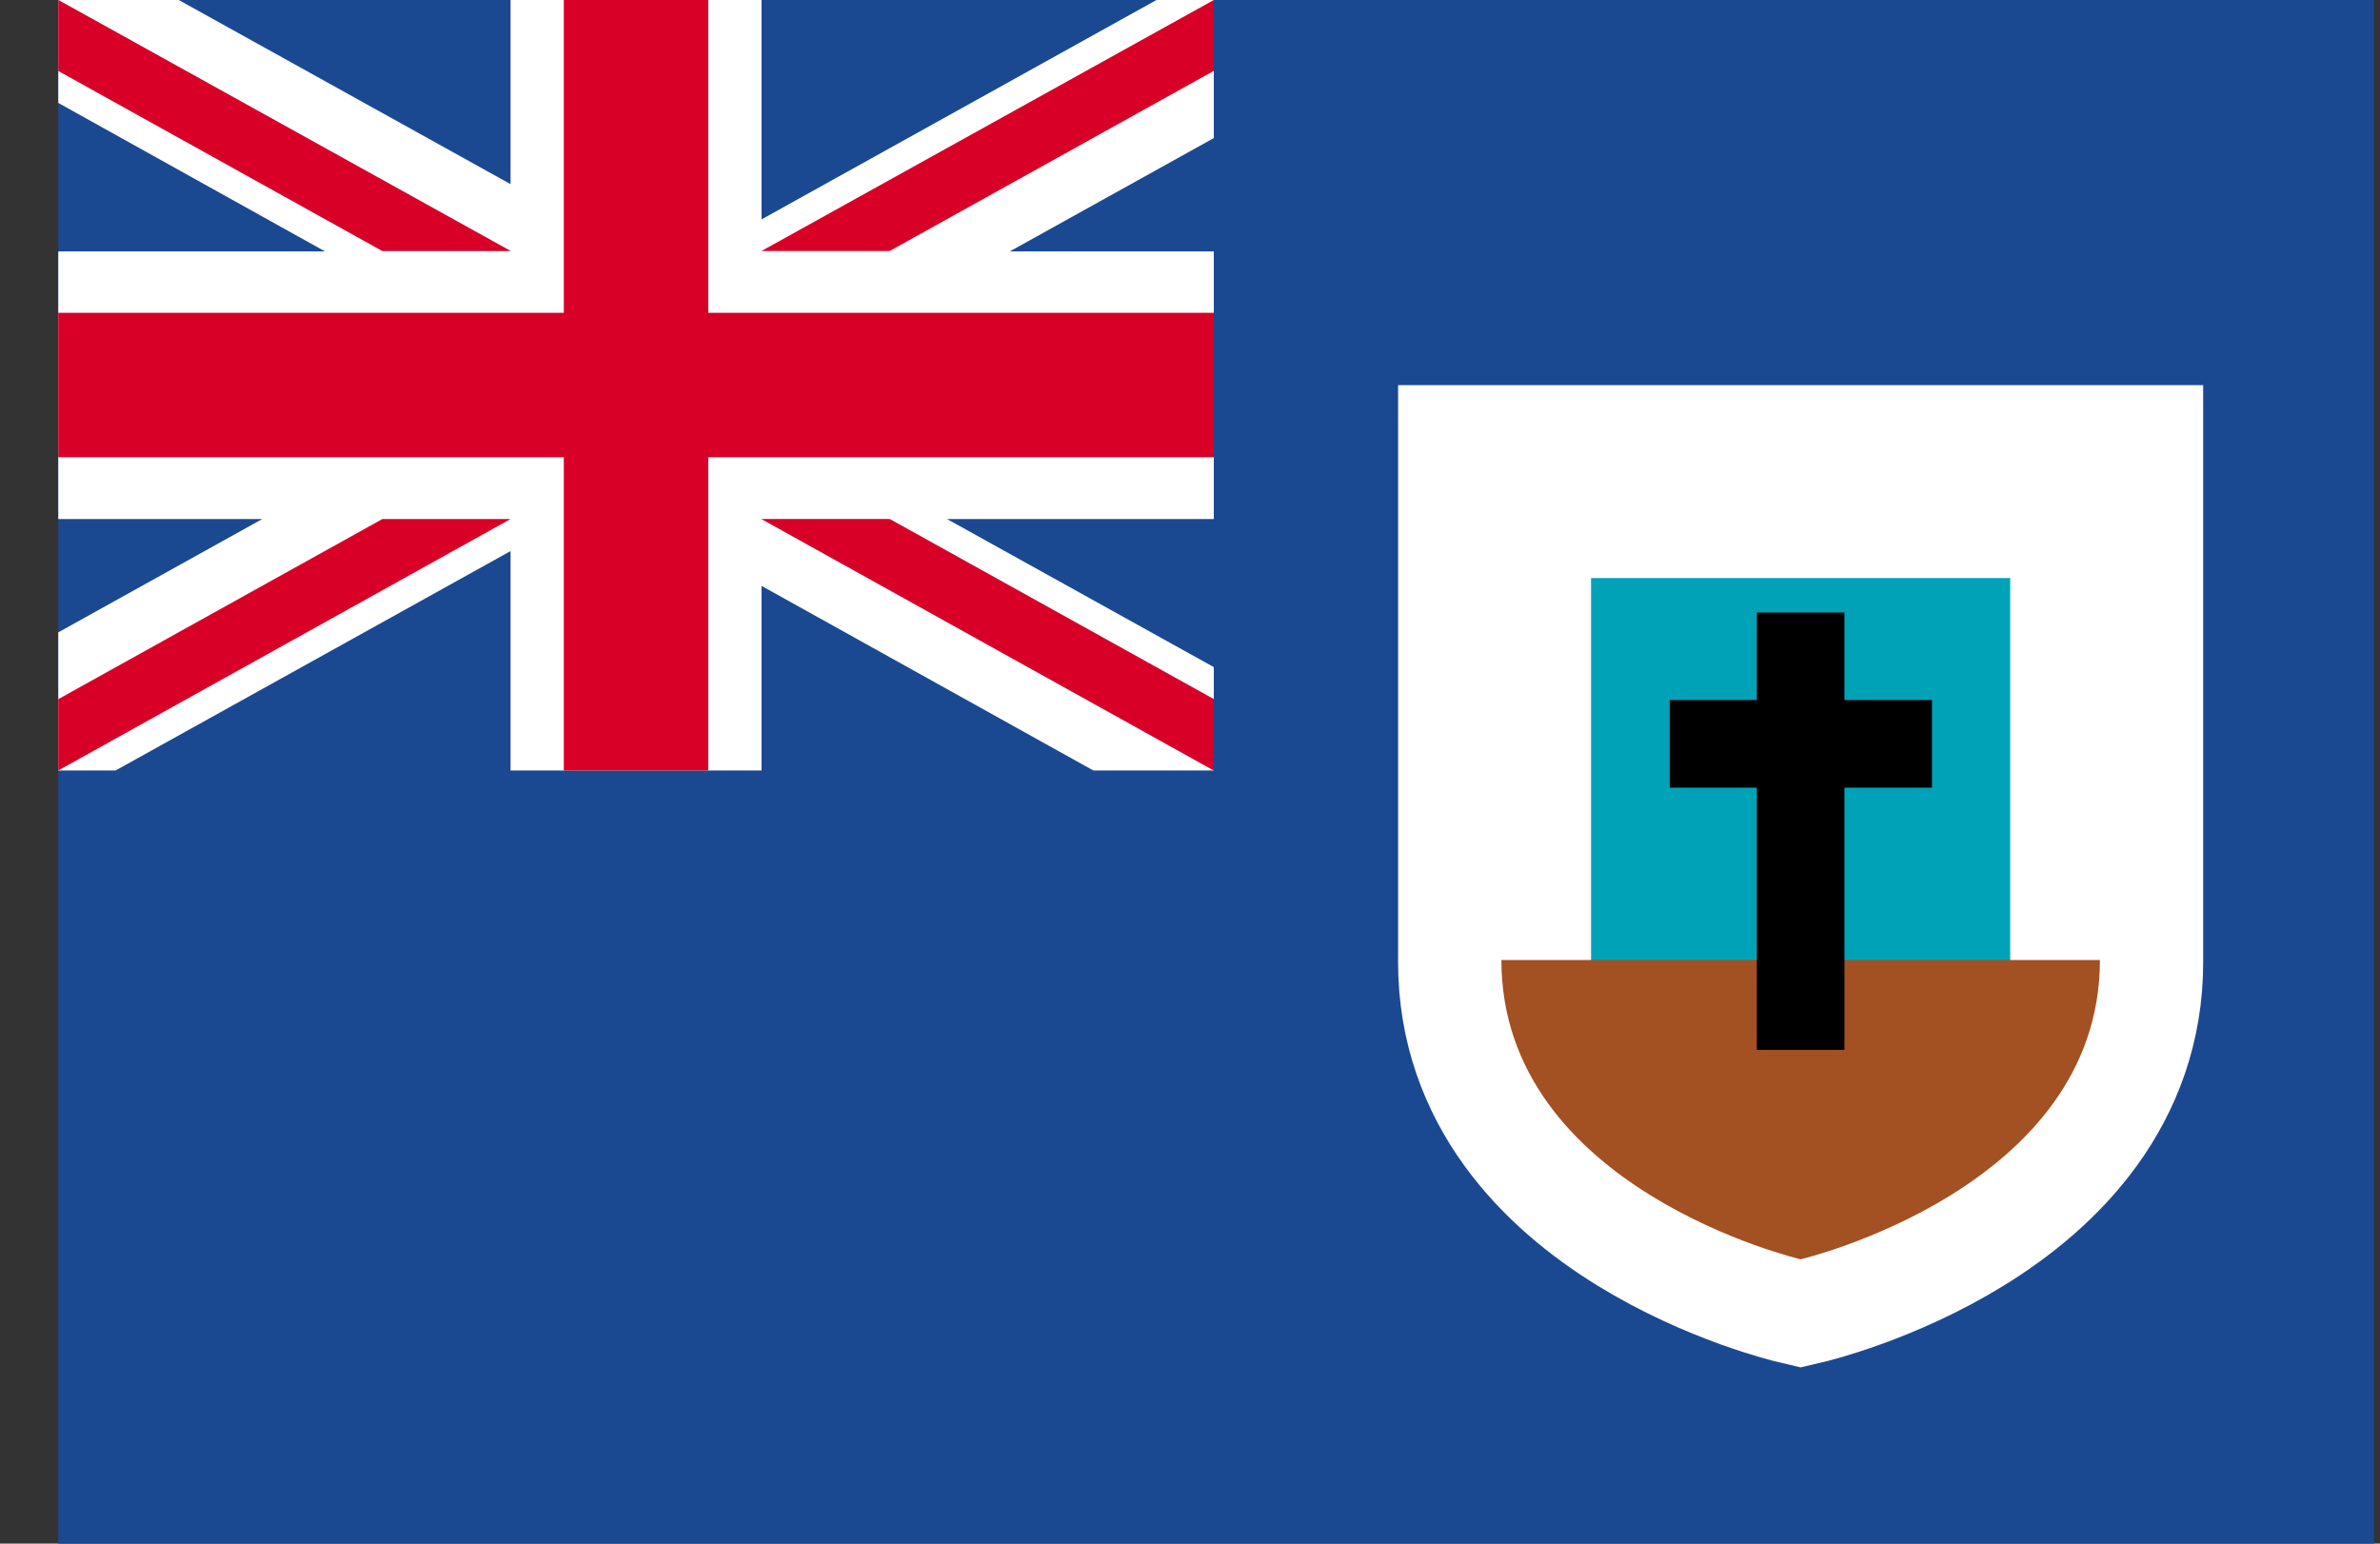 <svg width="37" height="24" viewBox="0 0 37 24" fill="none" xmlns="http://www.w3.org/2000/svg">
<rect x="0" y="0" width="37" height="24" fill="#333333" stroke="none"/>
<g clip-path="url(#clip0_15_1041)">
<path d="M0.906 0H36.906V24H0.906V0Z" fill="#1B4991"/>
<path d="M23.235 7.488V14.961C23.235 18.604 27.993 19.719 27.993 19.719C27.993 19.719 32.751 18.604 32.751 14.961V7.488H23.235Z" fill="#00A2B8" stroke="white" stroke-width="3"/>
<path d="M23.341 14.926C23.341 18.491 27.993 19.579 27.993 19.579C27.993 19.579 32.646 18.484 32.646 14.926H23.341Z" fill="#A35023"/>
<path d="M30.035 10.884H28.674V9.523H27.312V10.884H25.958V12.246H27.312V16.323H28.674V12.246H30.035V10.884Z" fill="black"/>
<path d="M18.87 0V2.147L15.698 3.909H18.87V8.07H14.723L18.87 10.372V11.979H16.997L11.839 9.109V11.979H7.937V8.568L1.797 11.979H0.906V9.832L4.077 8.07H0.906V3.909H5.053L0.906 1.6V0H2.779L7.937 2.863V0H11.839V3.411L17.979 0H18.87Z" fill="white"/>
<path d="M11.011 0H8.765V4.863H0.906V7.109H8.765V11.979H11.011V7.109H18.87V4.863H11.011V0Z" fill="#D80027"/>
<path d="M11.839 8.07L18.87 11.979V10.87L13.832 8.07H11.839Z" fill="#0052B4"/>
<path d="M11.839 8.07L18.87 11.979V10.87L13.832 8.07H11.839Z" fill="white"/>
<path d="M11.839 8.07L18.87 11.979V10.87L13.832 8.07H11.839ZM5.944 8.07L0.906 10.87V11.979L7.937 8.07H5.944Z" fill="#D80027"/>
<path d="M7.937 3.902L0.906 0V1.102L5.944 3.902H7.937Z" fill="#0052B4"/>
<path d="M7.937 3.902L0.906 0V1.102L5.944 3.902H7.937Z" fill="white"/>
<path d="M7.937 3.902L0.906 0V1.102L5.944 3.902H7.937ZM13.832 3.902L18.87 1.102V0L11.839 3.902H13.832Z" fill="#D80027"/>
</g>
<defs>
<clipPath id="clip0_15_1041">
<rect width="36" height="24" fill="white" transform="translate(0.906)"/>
</clipPath>
</defs>
</svg>
